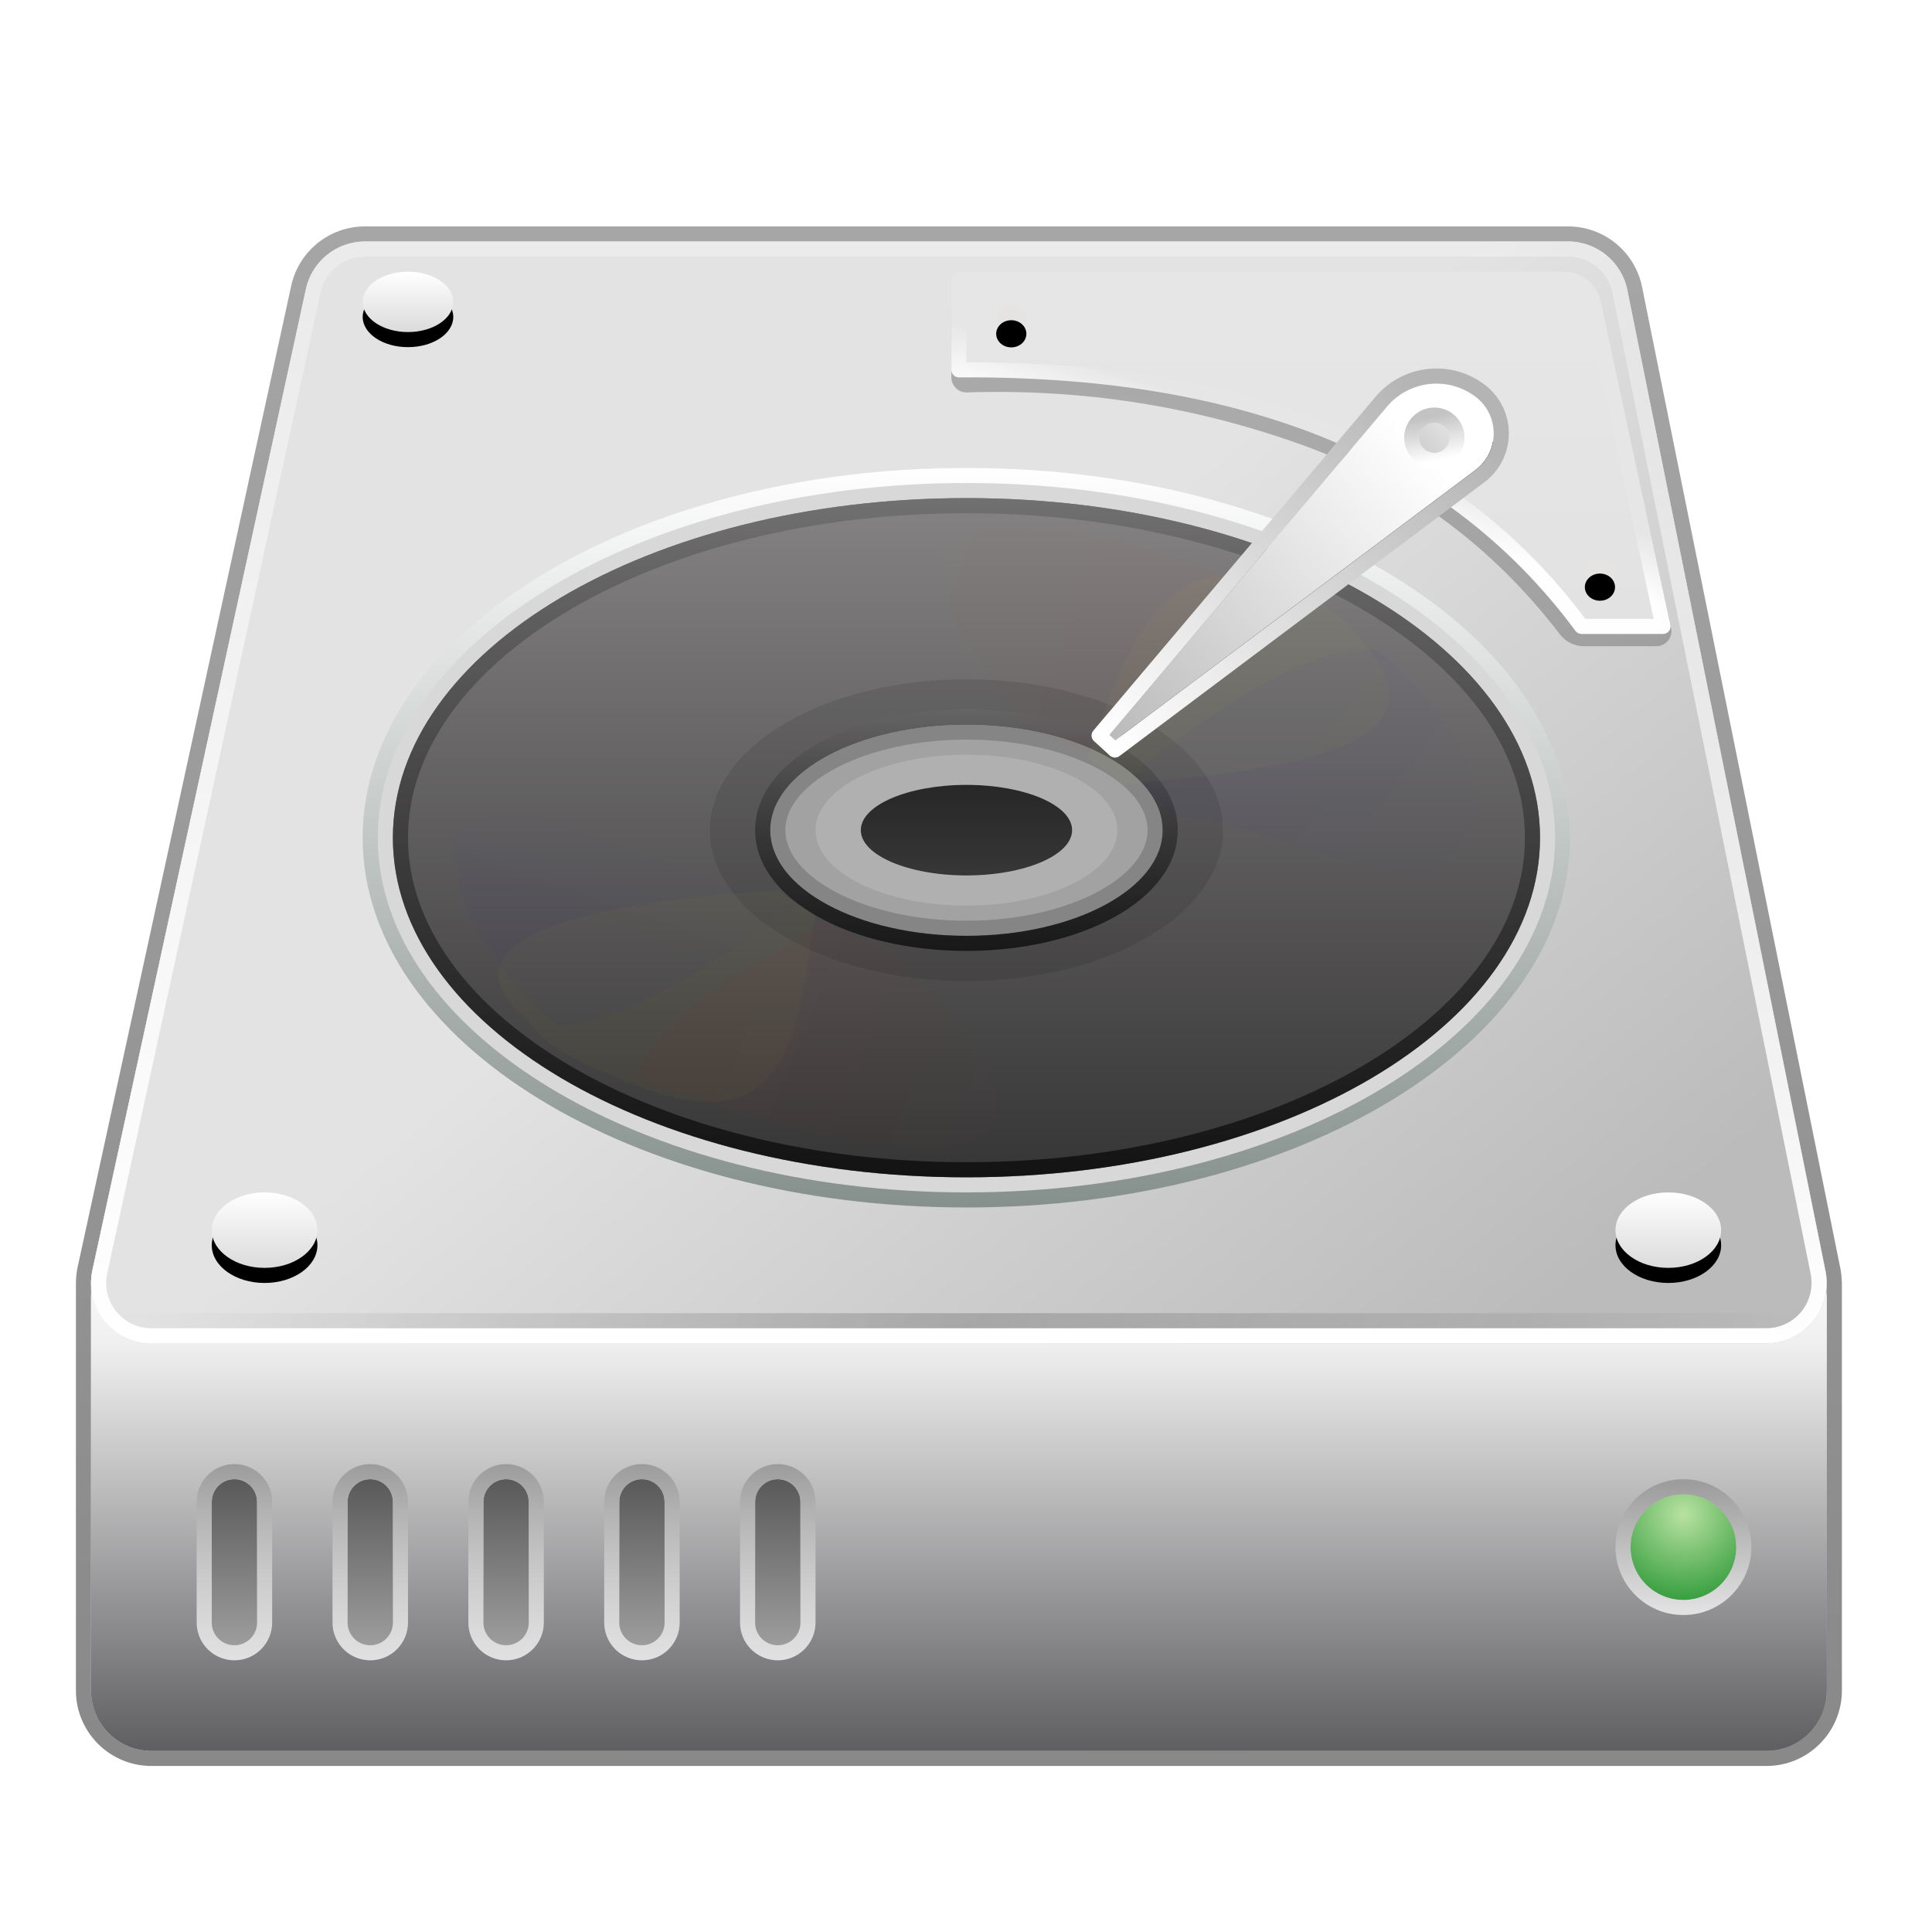 <svg xmlns="http://www.w3.org/2000/svg" xmlns:xlink="http://www.w3.org/1999/xlink" width="128" height="128" viewBox="0 0 128 128">
  <defs>
    <filter id="gparted-a" width="136.4%" height="141.2%" x="-17.8%" y="-25.5%" filterUnits="objectBoundingBox">
      <feOffset dy="2" in="SourceAlpha" result="shadowOffsetOuter1"/>
      <feGaussianBlur in="shadowOffsetOuter1" result="shadowBlurOuter1" stdDeviation="3"/>
      <feColorMatrix in="shadowBlurOuter1" result="shadowMatrixOuter1" values="0 0 0 0 0   0 0 0 0 0   0 0 0 0 0  0 0 0 0.2 0"/>
      <feMerge>
        <feMergeNode in="shadowMatrixOuter1"/>
        <feMergeNode in="SourceGraphic"/>
      </feMerge>
    </filter>
    <linearGradient id="gparted-b" x1="50%" x2="100%" y1="25.529%" y2="98.418%">
      <stop offset="0%" stop-color="#E3E3E3"/>
      <stop offset=".919%" stop-color="#E3E3E3"/>
      <stop offset="100%" stop-color="#ADB2B5"/>
    </linearGradient>
    <linearGradient id="gparted-c" x1="50%" x2="50%" y1="0%" y2="100%">
      <stop offset="0%" stop-opacity=".35"/>
      <stop offset="100%" stop-opacity=".464"/>
    </linearGradient>
    <linearGradient id="gparted-d" x1="50%" x2="50%" y1="-6.672%" y2="100%">
      <stop offset="0%" stop-color="#FFF"/>
      <stop offset="21.213%" stop-color="#EFEFEF"/>
      <stop offset="100%" stop-color="#5F5F62"/>
    </linearGradient>
    <linearGradient id="gparted-e" x1="50%" x2="100%" y1="37.368%" y2="75.288%">
      <stop offset="0%" stop-color="#E3E3E3"/>
      <stop offset=".919%" stop-color="#E3E3E3"/>
      <stop offset="100%" stop-color="#BBB"/>
    </linearGradient>
    <linearGradient id="gparted-f" x1="50%" x2="50%" y1="6.904%" y2="100%">
      <stop offset="0%" stop-color="#FFF" stop-opacity=".301"/>
      <stop offset="100%" stop-color="#FFF"/>
    </linearGradient>
    <radialGradient id="gparted-g" cx="50%" cy="100%" r="5600.001%" fx="50%" fy="100%" gradientTransform="matrix(.009 0 0 1 .496 0)">
      <stop offset="0%"/>
      <stop offset="100%" stop-opacity="0"/>
    </radialGradient>
    <linearGradient id="gparted-h" x1="50%" x2="50%" y1="0%" y2="100%">
      <stop offset="0%" stop-color="#FFF"/>
      <stop offset="100%" stop-color="#85908C"/>
    </linearGradient>
    <linearGradient id="gparted-i" x1="50%" x2="50%" y1="-29.937%" y2="122.559%">
      <stop offset="0%" stop-color="#454545"/>
      <stop offset="100%" stop-color="#ACACAC"/>
    </linearGradient>
    <linearGradient id="gparted-j" x1="100%" x2="100%" y1="0%" y2="100%">
      <stop offset="0%" stop-color="#9C9C9C"/>
      <stop offset="100%" stop-color="#F6F6F6" stop-opacity=".82"/>
    </linearGradient>
    <radialGradient id="gparted-k" cx="50%" cy="18.931%" r="100%" fx="50%" fy="18.931%">
      <stop offset="2.576%" stop-color="#B4E09E"/>
      <stop offset="100%" stop-color="#1A8F29"/>
    </radialGradient>
    <filter id="gparted-l" width="100%" height="100%" x="0%" y="0%" filterUnits="objectBoundingBox">
      <feGaussianBlur in="SourceGraphic"/>
    </filter>
    <linearGradient id="gparted-m" x1="50%" x2="50%" y1="2.967%" y2="97.759%">
      <stop offset="0%" stop-color="#9D9D9D"/>
      <stop offset="100%" stop-color="#E2E2E2"/>
    </linearGradient>
    <linearGradient id="gparted-p" x1="50%" x2="50%" y1="0%" y2="100%">
      <stop offset="0%" stop-color="#FFF"/>
      <stop offset="100%" stop-color="#DBDBDB"/>
    </linearGradient>
    <ellipse id="gparted-o" cx="12.53" cy="66.5" rx="3.5" ry="2.5"/>
    <filter id="gparted-n" width="114.3%" height="140%" x="-7.1%" y="-10%" filterUnits="objectBoundingBox">
      <feOffset dy="1" in="SourceAlpha" result="shadowOffsetOuter1"/>
      <feColorMatrix in="shadowOffsetOuter1" values="0 0 0 0 0   0 0 0 0 0   0 0 0 0 0  0 0 0 0.152 0"/>
    </filter>
    <ellipse id="gparted-r" cx="105.53" cy="66.5" rx="3.5" ry="2.5"/>
    <filter id="gparted-q" width="114.3%" height="140%" x="-7.1%" y="-10%" filterUnits="objectBoundingBox">
      <feOffset dy="1" in="SourceAlpha" result="shadowOffsetOuter1"/>
      <feColorMatrix in="shadowOffsetOuter1" values="0 0 0 0 0   0 0 0 0 0   0 0 0 0 0  0 0 0 0.152 0"/>
    </filter>
    <linearGradient id="gparted-s" x1="50%" x2="50%" y1="0%" y2="100%">
      <stop offset="0%" stop-opacity=".262"/>
      <stop offset="100%" stop-opacity=".23"/>
    </linearGradient>
    <linearGradient id="gparted-t" x1="50%" x2="50%" y1="100%" y2="-53.635%">
      <stop offset="0%" stop-color="#E2E2E2"/>
      <stop offset="100%" stop-color="#E9E9E9"/>
    </linearGradient>
    <linearGradient id="gparted-u" x1="50%" x2="58.409%" y1="43.797%" y2="57.384%">
      <stop offset="0%" stop-color="#E6E6E6"/>
      <stop offset="100%" stop-color="#FFF" stop-opacity=".978"/>
    </linearGradient>
    <path id="gparted-v" d="M101,23.8 C101.552,23.8 102,23.397 102,22.9 C102,22.403 101.552,22 101,22 C100.448,22 100,22.403 100,22.9 C100,23.397 100.448,23.8 101,23.8 Z"/>
    <filter id="gparted-w" width="250%" height="266.7%" x="-75%" y="-83.3%" filterUnits="objectBoundingBox">
      <feGaussianBlur in="SourceAlpha" result="shadowBlurInner1" stdDeviation="1"/>
      <feOffset dy="1" in="shadowBlurInner1" result="shadowOffsetInner1"/>
      <feComposite in="shadowOffsetInner1" in2="SourceAlpha" k2="-1" k3="1" operator="arithmetic" result="shadowInnerInner1"/>
      <feColorMatrix in="shadowInnerInner1" values="0 0 0 0 0   0 0 0 0 0   0 0 0 0 0  0 0 0 0.415 0"/>
    </filter>
    <path id="gparted-x" d="M62,7.015 C62.552,7.015 63,6.612 63,6.115 C63,5.618 62.552,5.215 62,5.215 C61.448,5.215 61,5.618 61,6.115 C61,6.612 61.448,7.015 62,7.015 Z"/>
    <filter id="gparted-y" width="250%" height="266.7%" x="-75%" y="-83.3%" filterUnits="objectBoundingBox">
      <feGaussianBlur in="SourceAlpha" result="shadowBlurInner1" stdDeviation="1"/>
      <feOffset dy="1" in="shadowBlurInner1" result="shadowOffsetInner1"/>
      <feComposite in="shadowOffsetInner1" in2="SourceAlpha" k2="-1" k3="1" operator="arithmetic" result="shadowInnerInner1"/>
      <feColorMatrix in="shadowInnerInner1" values="0 0 0 0 0   0 0 0 0 0   0 0 0 0 0  0 0 0 0.415 0"/>
    </filter>
    <linearGradient id="gparted-z" x1="50%" x2="50%" y1="-1.22%" y2="101.219%">
      <stop offset="0%" stop-color="#858383"/>
      <stop offset="100%" stop-color="#363535"/>
    </linearGradient>
    <linearGradient id="gparted-A" x1="54.878%" x2="54.878%" y1="-1.22%" y2="101.219%">
      <stop offset="0%" stop-color="#727172"/>
      <stop offset="100%" stop-opacity=".667"/>
    </linearGradient>
    <linearGradient id="gparted-B" x1="54.878%" x2="54.878%" y1="-1.22%" y2="101.219%">
      <stop offset="0%" stop-color="#727172"/>
      <stop offset="100%" stop-opacity=".667"/>
    </linearGradient>
    <linearGradient id="gparted-C" x1="50%" x2="50%" y1="0%" y2="100%">
      <stop offset="0%" stop-opacity=".8"/>
      <stop offset="100%" stop-opacity=".72"/>
    </linearGradient>
    <filter id="gparted-D" width="400%" height="528.6%" x="-150%" y="-214.3%" filterUnits="objectBoundingBox">
      <feGaussianBlur in="SourceGraphic" stdDeviation="10"/>
    </filter>
    <filter id="gparted-E" width="385.7%" height="528.6%" x="-142.9%" y="-214.3%" filterUnits="objectBoundingBox">
      <feGaussianBlur in="SourceGraphic" stdDeviation="10"/>
    </filter>
    <linearGradient id="gparted-F" x1="88.51%" x2="0%" y1="46.561%" y2="26.756%">
      <stop offset="0%" stop-color="red"/>
      <stop offset="100%" stop-color="red" stop-opacity="0"/>
    </linearGradient>
    <filter id="gparted-G" width="372.7%" height="500%" x="-136.4%" y="-200%" filterUnits="objectBoundingBox">
      <feGaussianBlur in="SourceGraphic" stdDeviation="10"/>
    </filter>
    <linearGradient id="gparted-H" x1="59.583%" x2="78.102%" y1="66.924%" y2="31.474%">
      <stop offset="0%" stop-color="#00F"/>
      <stop offset="100%" stop-color="#00F" stop-opacity="0"/>
    </linearGradient>
    <filter id="gparted-I" width="360.9%" height="528.6%" x="-130.4%" y="-214.3%" filterUnits="objectBoundingBox">
      <feGaussianBlur in="SourceGraphic" stdDeviation="10"/>
    </filter>
    <linearGradient id="gparted-J" x1="41.951%" x2="100%" y1="37.221%" y2="73.624%">
      <stop offset="0%" stop-color="#00F"/>
      <stop offset="100%" stop-color="#00F" stop-opacity="0"/>
    </linearGradient>
    <filter id="gparted-K" width="360.9%" height="500%" x="-130.4%" y="-200%" filterUnits="objectBoundingBox">
      <feGaussianBlur in="SourceGraphic" stdDeviation="10"/>
    </filter>
    <linearGradient id="gparted-L" x1="24.063%" x2="107.487%" y1="44.802%" y2="66.045%">
      <stop offset="0%" stop-color="red"/>
      <stop offset="100%" stop-color="red" stop-opacity="0"/>
    </linearGradient>
    <filter id="gparted-M" width="350%" height="500%" x="-125%" y="-200%" filterUnits="objectBoundingBox">
      <feGaussianBlur in="SourceGraphic" stdDeviation="10"/>
    </filter>
    <linearGradient id="gparted-P" x1="-4.846%" x2="81.428%" y1="93.082%" y2="21.532%">
      <stop offset="0%" stop-color="#BBB"/>
      <stop offset="100%" stop-color="#FFF"/>
      <stop offset="100%" stop-color="#FFF"/>
    </linearGradient>
    <path id="gparted-O" d="M92.75,11.276 C90.932,9.907 88.362,10.196 86.894,11.934 L68.51,33.685 L68.9,34.041 L92.746,16.148 C94.092,15.138 94.365,13.228 93.355,11.881 C93.183,11.652 92.979,11.448 92.75,11.276 Z"/>
    <filter id="gparted-N" width="127.5%" height="129.6%" x="-13.8%" y="-10.6%" filterUnits="objectBoundingBox">
      <feOffset dy="1" in="SourceAlpha" result="shadowOffsetOuter1"/>
      <feGaussianBlur in="shadowOffsetOuter1" result="shadowBlurOuter1" stdDeviation="1"/>
      <feColorMatrix in="shadowBlurOuter1" values="0 0 0 0 0   0 0 0 0 0   0 0 0 0 0  0 0 0 0.198 0"/>
    </filter>
    <linearGradient id="gparted-Q" x1="50%" x2="50%" y1="6.904%" y2="100%">
      <stop offset="0%" stop-color="#B4B4B4"/>
      <stop offset="100%" stop-color="#FFF"/>
    </linearGradient>
    <linearGradient id="gparted-R" x1="150.123%" x2="-9.193%" y1="142.905%" y2="50%">
      <stop offset="0%" stop-color="#BBB"/>
      <stop offset="99.081%" stop-color="#E3E3E3"/>
      <stop offset="100%" stop-color="#E3E3E3"/>
    </linearGradient>
    <linearGradient id="gparted-S" x1="50%" x2="50%" y1="0%" y2="100%">
      <stop offset="0%" stop-color="#C1C1C1" stop-opacity=".978"/>
      <stop offset="100%" stop-color="#FFF"/>
    </linearGradient>
    <linearGradient id="gparted-V" x1="50%" x2="50%" y1="0%" y2="100%">
      <stop offset="0%" stop-color="#FFF"/>
      <stop offset="100%" stop-color="#DBDBDB"/>
    </linearGradient>
    <ellipse id="gparted-U" cx="27.03" cy="20" rx="3" ry="2"/>
    <filter id="gparted-T" width="116.7%" height="150%" x="-8.3%" y="-12.5%" filterUnits="objectBoundingBox">
      <feOffset dy="1" in="SourceAlpha" result="shadowOffsetOuter1"/>
      <feColorMatrix in="shadowOffsetOuter1" values="0 0 0 0 0   0 0 0 0 0   0 0 0 0 0  0 0 0 0.152 0"/>
    </filter>
  </defs>
  <g fill="none" fill-rule="evenodd">
    <g filter="url(#gparted-a)" transform="translate(5 13)">
      <path fill="url(#gparted-b)" d="M98.89,1 C100.794,1 102.434,2.342 102.811,4.208 L115.943,69.208 C115.997,69.474 116.023,69.739 116.023,70 L116.03,70 L116.03,97 C116.03,99.209 114.239,101 112.03,101 L5.03,101 C2.821,101 1.03,99.209 1.03,97 L1.03,70 L1.032,70 C1.032,69.714 1.063,69.429 1.124,69.149 L15.27,4.149 C15.67,2.311 17.298,1 19.179,1 L98.89,1 Z"/>
      <path fill="url(#gparted-c)" fill-rule="nonzero" d="M98.89,0 L19.179,0 C16.827,0 14.793,1.639 14.293,3.937 L0.146,68.937 L0.096,69.2 C0.068,69.376 0.049,69.554 0.039,69.732 L0.034,69.941 L0.03,70 L0.03,97 C0.03,99.761 2.269,102 5.03,102 L112.03,102 C114.792,102 117.03,99.761 117.03,97 L117.03,70 L117.024,69.889 L117.019,69.86 L117.023,69.999 C117.023,69.669 116.989,69.338 116.923,69.01 L103.791,4.01 C103.32,1.677 101.27,0 98.89,0 Z M98.89,1 C100.794,1 102.434,2.342 102.811,4.208 L115.943,69.208 C115.997,69.474 116.023,69.739 116.023,70 L116.03,70 L116.03,97 C116.03,99.209 114.239,101 112.03,101 L5.03,101 C2.821,101 1.03,99.209 1.03,97 L1.03,70 C1.032,69.714 1.063,69.429 1.124,69.149 L15.27,4.149 C15.67,2.311 17.298,1 19.179,1 L98.89,1 Z"/>
      <path fill="url(#gparted-d)" d="M3.03,69 L114.03,69 C115.135,69 116.03,69.895 116.03,71 L116.03,97 C116.03,99.209 114.239,101 112.03,101 L5.03,101 C2.821,101 1.03,99.209 1.03,97 L1.03,71 C1.03,69.895 1.926,69 3.03,69 Z"/>
      <path fill="url(#gparted-e)" d="M19.179,1 L98.89,1 C100.794,1 102.434,2.342 102.811,4.208 L115.943,69.208 C116.38,71.373 114.98,73.483 112.814,73.921 C112.554,73.973 112.288,74 112.022,74 L5.032,74 C2.823,74 1.032,72.209 1.032,70 C1.032,69.714 1.063,69.429 1.124,69.149 L15.27,4.149 C15.67,2.311 17.298,1 19.179,1 Z"/>
      <path fill="url(#gparted-f)" fill-rule="nonzero" d="M98.89,1 C100.794,1 102.434,2.342 102.811,4.208 L115.943,69.208 C116.38,71.373 114.98,73.483 112.814,73.921 C112.554,73.973 112.288,74 112.022,74 L5.032,74 C2.823,74 1.032,72.209 1.032,70 C1.032,69.714 1.063,69.429 1.124,69.149 L15.27,4.149 C15.67,2.311 17.298,1 19.179,1 L98.89,1 Z M98.89,2 L19.179,2 C17.829,2 16.654,2.9 16.292,4.184 L16.247,4.362 L2.101,69.362 C2.055,69.572 2.032,69.785 2.032,70 C2.032,71.598 3.281,72.904 4.856,72.995 L5.032,73 L112.022,73 C112.222,73 112.421,72.98 112.616,72.941 C114.182,72.624 115.215,71.141 114.993,69.58 L114.963,69.406 L101.83,4.406 C101.559,3.065 100.419,2.085 99.067,2.005 L98.89,2 Z"/>
      <polygon fill="url(#gparted-g)" fill-rule="nonzero" points="3.03 72 115.03 72 115.03 73 3.03 73" opacity=".18"/>
      <ellipse cx="59.03" cy="40.5" fill="#D8D8D8" rx="40" ry="24.5"/>
      <path fill="url(#gparted-h)" fill-rule="nonzero" d="M59.03,16 C81.122,16 99.03,26.969 99.03,40.5 C99.03,54.031 81.122,65 59.03,65 C36.939,65 19.03,54.031 19.03,40.5 C19.03,26.969 36.939,16 59.03,16 Z M59.03,17 C37.42,17 20.03,27.651 20.03,40.5 C20.03,53.349 37.42,64 59.03,64 C80.64,64 98.03,53.349 98.03,40.5 C98.03,27.651 80.64,17 59.03,17 Z"/>
      <path fill="url(#gparted-i)" fill-rule="nonzero" d="M46.53,83 C47.359,83 48.03,83.672 48.03,84.5 L48.03,92.5 C48.03,93.328 47.359,94 46.53,94 C45.702,94 45.03,93.328 45.03,92.5 L45.03,84.5 C45.03,83.672 45.702,83 46.53,83 Z M37.53,83 C38.359,83 39.03,83.672 39.03,84.5 L39.03,92.5 C39.03,93.328 38.359,94 37.53,94 C36.702,94 36.03,93.328 36.03,92.5 L36.03,84.5 C36.03,83.672 36.702,83 37.53,83 Z M28.53,83 C29.359,83 30.03,83.672 30.03,84.5 L30.03,92.5 C30.03,93.328 29.359,94 28.53,94 C27.702,94 27.03,93.328 27.03,92.5 L27.03,84.5 C27.03,83.672 27.702,83 28.53,83 Z M19.53,83 C20.359,83 21.03,83.672 21.03,84.5 L21.03,92.5 C21.03,93.328 20.359,94 19.53,94 C18.702,94 18.03,93.328 18.03,92.5 L18.03,84.5 C18.03,83.672 18.702,83 19.53,83 Z M10.53,83 C11.359,83 12.03,83.672 12.03,84.5 L12.03,92.5 C12.03,93.328 11.359,94 10.53,94 C9.702,94 9.03,93.328 9.03,92.5 L9.03,84.5 C9.03,83.672 9.702,83 10.53,83 Z"/>
      <path fill="url(#gparted-j)" fill-rule="nonzero" d="M46.53,82 C47.856,82 48.941,83.031 49.026,84.336 L49.031,84.5 L49.031,92.5 C49.031,93.881 47.911,95 46.53,95 C45.205,95 44.12,93.969 44.035,92.664 L44.03,92.5 L44.03,84.5 C44.03,83.119 45.149,82 46.53,82 Z M37.53,82 C38.856,82 39.941,83.031 40.026,84.336 L40.031,84.5 L40.031,92.5 C40.031,93.881 38.911,95 37.53,95 C36.205,95 35.12,93.969 35.035,92.664 L35.03,92.5 L35.03,84.5 C35.03,83.119 36.149,82 37.53,82 Z M28.53,82 C29.856,82 30.941,83.031 31.026,84.336 L31.031,84.5 L31.031,92.5 C31.031,93.881 29.911,95 28.53,95 C27.205,95 26.12,93.969 26.035,92.664 L26.03,92.5 L26.03,84.5 C26.03,83.119 27.149,82 28.53,82 Z M19.53,82 C20.856,82 21.941,83.031 22.026,84.336 L22.031,84.5 L22.031,92.5 C22.031,93.881 20.911,95 19.53,95 C18.205,95 17.12,93.969 17.035,92.664 L17.03,92.5 L17.03,84.5 C17.03,83.119 18.149,82 19.53,82 Z M10.53,82 C11.856,82 12.941,83.031 13.026,84.336 L13.031,84.5 L13.031,92.5 C13.031,93.881 11.911,95 10.53,95 C9.205,95 8.12,93.969 8.035,92.664 L8.03,92.5 L8.03,84.5 C8.03,83.119 9.149,82 10.53,82 Z M46.53,83 C45.751,83 45.11,83.595 45.037,84.356 L45.03,84.5 L45.03,92.5 C45.03,93.28 45.625,93.92 46.386,93.993 L46.53,94 L46.675,93.993 C47.388,93.925 47.955,93.358 48.023,92.644 L48.03,92.5 L48.03,84.5 C48.03,83.672 47.359,83 46.53,83 Z M37.53,83 C36.751,83 36.11,83.595 36.037,84.356 L36.03,84.5 L36.03,92.5 C36.03,93.28 36.625,93.92 37.386,93.993 L37.53,94 L37.675,93.993 C38.388,93.925 38.955,93.358 39.023,92.644 L39.03,92.5 L39.03,84.5 C39.03,83.672 38.359,83 37.53,83 Z M28.53,83 C27.751,83 27.11,83.595 27.037,84.356 L27.03,84.5 L27.03,92.5 C27.03,93.28 27.625,93.92 28.386,93.993 L28.53,94 L28.675,93.993 C29.388,93.925 29.955,93.358 30.023,92.644 L30.03,92.5 L30.03,84.5 C30.03,83.672 29.359,83 28.53,83 Z M19.53,83 C18.751,83 18.11,83.595 18.037,84.356 L18.03,84.5 L18.03,92.5 C18.03,93.28 18.625,93.92 19.386,93.993 L19.53,94 L19.675,93.993 C20.388,93.925 20.955,93.358 21.023,92.644 L21.03,92.5 L21.03,84.5 C21.03,83.672 20.359,83 19.53,83 Z M10.53,83 C9.751,83 9.11,83.595 9.037,84.356 L9.03,84.5 L9.03,92.5 C9.03,93.28 9.625,93.92 10.386,93.993 L10.53,94 L10.675,93.993 C11.388,93.925 11.955,93.358 12.023,92.644 L12.03,92.5 L12.03,84.5 C12.03,83.672 11.359,83 10.53,83 Z"/>
      <circle cx="106.53" cy="87.5" r="3.5" fill="url(#gparted-k)" filter="url(#gparted-l)"/>
      <path fill="url(#gparted-m)" fill-rule="nonzero" d="M106.53,83 C104.045,83 102.03,85.015 102.03,87.5 C102.03,89.985 104.045,92 106.53,92 C109.016,92 111.03,89.985 111.03,87.5 C111.03,85.015 109.016,83 106.53,83 Z M106.53,84 C108.463,84 110.03,85.567 110.03,87.5 C110.03,89.433 108.463,91 106.53,91 C104.597,91 103.03,89.433 103.03,87.5 C103.03,85.567 104.597,84 106.53,84 Z"/>
      <use fill="#000" filter="url(#gparted-n)" xlink:href="#gparted-o"/>
      <use fill="url(#gparted-p)" xlink:href="#gparted-o"/>
      <use fill="#000" filter="url(#gparted-q)" xlink:href="#gparted-r"/>
      <use fill="url(#gparted-p)" xlink:href="#gparted-r"/>
      <path fill="url(#gparted-s)" fill-rule="nonzero" d="M100.113,4.657 L59.024,5 C58.475,5.005 58.032,5.451 58.032,6 L58.032,10 C58.032,10.565 58.5,11.018 59.065,10.999 C66.701,10.752 74.076,11.902 81.197,14.451 C88.104,16.922 93.816,21.11 98.352,27.031 C98.73,27.525 99.317,27.815 99.939,27.815 L104.737,27.815 C105.375,27.815 105.85,27.225 105.714,26.602 L101.099,5.444 C100.998,4.982 100.587,4.653 100.113,4.657 Z M100.122,5.657 L104.737,26.815 L99.939,26.815 C99.628,26.815 99.335,26.67 99.146,26.423 C94.493,20.35 88.623,16.046 81.534,13.509 C74.553,11.011 67.329,9.834 59.863,9.979 L59.032,10 L59.032,6 L100.122,5.657 Z"/>
      <path fill="url(#gparted-t)" stroke="url(#gparted-u)" stroke-linejoin="round" d="M105.059,3.5 L105.059,9.502 C86.907,9.386 72.799,14.361 63.81,26.5 L63.81,26.5 L58.411,26.5 L63.03,5.078 C63.129,4.618 63.382,4.223 63.728,3.944 C64.075,3.664 64.514,3.5 64.985,3.5 L64.985,3.5 L105.059,3.5 Z" transform="matrix(-1 0 0 1 163.59 0)"/>
      <use fill="#E6E4E3" xlink:href="#gparted-v"/>
      <use fill="#000" filter="url(#gparted-w)" xlink:href="#gparted-v"/>
      <use fill="#E6E4E3" xlink:href="#gparted-x"/>
      <use fill="#000" filter="url(#gparted-y)" xlink:href="#gparted-x"/>
      <g transform="translate(21.03 18)">
        <path fill="url(#gparted-z)" fill-rule="nonzero" d="M38,0 C17.013,0 0,10.074 0,22.5 C0,34.926 17.013,45 38,45 C58.987,45 76,34.926 76,22.5 C76,10.074 58.987,0 38,0 Z M38,15 C45.176,15 51,18.136 51,22 C51,25.864 45.176,29 38,29 C30.824,29 25,25.864 25,22 C25,18.136 30.824,15 38,15 Z"/>
        <path fill="url(#gparted-A)" fill-rule="nonzero" d="M38,0 C58.987,0 76,10.074 76,22.5 C76,34.926 58.987,45 38,45 C17.013,45 0,34.926 0,22.5 C0,10.074 17.013,0 38,0 Z M38,1 C17.493,1 1,10.766 1,22.5 C1,34.234 17.493,44 38,44 C58.507,44 75,34.234 75,22.5 C75,10.766 58.507,1 38,1 Z"/>
        <path fill="url(#gparted-B)" fill-rule="nonzero" d="M38,14 C30.345,14 24,17.416 24,22 C24,26.584 30.345,30 38,30 C45.655,30 52,26.584 52,22 C52,17.416 45.655,14 38,14 Z M38,15 C45.176,15 51,18.136 51,22 C51,25.864 45.176,29 38,29 C30.824,29 25,25.864 25,22 C25,18.136 30.824,15 38,15 Z"/>
        <path fill="#000" fill-opacity=".1" d="M55,22 C55,27.523 47.389,32 38,32 C28.611,32 21,27.523 21,22 C21,16.477 28.611,12 38,12 C47.389,12 55,16.477 55,22"/>
        <path fill="#000" fill-opacity=".168" fill-rule="nonzero" d="M38,15 C30.824,15 25,18.136 25,22 C25,25.864 30.824,29 38,29 C45.176,29 51,25.864 51,22 C51,18.136 45.176,15 38,15 Z M38,19 C41.864,19 45,20.344 45,22 C45,23.656 41.864,25 38,25 C34.136,25 31,23.656 31,22 C31,20.344 34.136,19 38,19 Z"/>
        <path fill="#000" fill-opacity=".177" fill-rule="nonzero" d="M38,15 C45.176,15 51,18.136 51,22 C51,25.801 45.365,28.897 38.352,28.997 L38,29 C30.824,29 25,25.864 25,22 C25,18.199 30.635,15.103 37.648,15.003 L38,15 Z M38,16 C31.303,16 26,18.855 26,22 C26,25.145 31.303,28 38,28 C44.697,28 50,25.145 50,22 C50,18.855 44.697,16 38,16 Z"/>
        <path fill="#FFF" fill-rule="nonzero" d="M38,17 C32.48,17 28,19.24 28,22 C28,24.76 32.48,27 38,27 C43.52,27 48,24.76 48,22 C48,19.24 43.52,17 38,17 Z M38,19 C41.864,19 45,20.344 45,22 C45,23.656 41.864,25 38,25 C34.136,25 31,23.656 31,22 C31,20.344 34.136,19 38,19 Z" opacity=".15"/>
        <path fill="url(#gparted-C)" d="M45,22 C45,23.657 41.866,25 38,25 C34.134,25 31,23.657 31,22 C31,20.343 34.134,19 38,19 C41.866,19 45,20.343 45,22"/>
        <path fill="#FF0" fill-rule="nonzero" d="M58.705,5.553 C50.657,2.743 48.189,11.251 46,17.28 C46.431,17.528 46.841,17.806 47.239,18.096 C47.637,18.387 48.018,18.685 48.359,19 C55.566,18.148 70.926,17.439 64.438,9.734 C62.999,7.996 61.368,6.398 58.705,5.553 L58.705,5.553 Z" filter="url(#gparted-D)" opacity=".15"/>
        <path fill="#FFF80D" fill-rule="nonzero" d="M8.876,34.527 C10.128,36.375 12.419,37.418 14.822,38.374 C26.991,43.854 26.781,34.268 28,27.583 C27.553,27.354 27.128,27.099 26.715,26.832 C26.302,26.564 25.907,26.289 25.553,26 C12.416,26.694 2.771,29.384 8.876,34.527 L8.876,34.527 Z" filter="url(#gparted-E)" opacity=".15"/>
        <path fill="url(#gparted-F)" fill-rule="nonzero" d="M43.858,2.268 C30.589,0.447 37.029,8.238 42.165,15.394 C43.127,15.678 44.98,16.564 45.841,17 C50.764,13.748 56.873,11.277 58,6.719 C56.517,5.102 47.132,2.14 43.858,2.268 Z" filter="url(#gparted-G)" opacity=".15"/>
        <path fill="url(#gparted-H)" fill-rule="nonzero" d="M4.423,25.008 C3.773,27.028 8.805,33.759 11.085,35 C16.142,34.319 20.488,31.311 27,26.821 C26.32,26.237 24.25,24.511 23.808,23.857 C16.677,22.457 1.255,17.605 4.423,25.008 Z" filter="url(#gparted-I)" opacity=".15"/>
        <path fill="url(#gparted-J)" fill-rule="nonzero" d="M49,18.374 C49.688,18.968 51.19,20.404 51.636,21.067 C59.044,21.389 74.692,30.648 71.601,19.582 C72.178,17.682 67.528,11.376 65.099,10.068 C61.286,9.341 53.338,14.584 49,18.374 L49,18.374 Z" filter="url(#gparted-K)" opacity=".15"/>
        <path fill="url(#gparted-L)" fill-rule="nonzero" d="M28.361,28 C24.471,31.183 19.174,32.233 16,38.262 C17.947,39.504 28.628,42.331 31.455,42.634 C42.411,44.356 42.745,39.993 32.957,29.832 C31.969,29.547 29.245,28.439 28.361,28 L28.361,28 Z" filter="url(#gparted-M)" opacity=".15"/>
      </g>
      <use fill="#000" filter="url(#gparted-N)" xlink:href="#gparted-O"/>
      <use fill="url(#gparted-P)" xlink:href="#gparted-O"/>
      <path stroke="url(#gparted-Q)" stroke-linejoin="round" d="M81.86,6.777 L82.11,6.786 C83.377,6.875 84.499,7.451 85.3,8.322 C86.101,9.194 86.581,10.36 86.563,11.63 L86.563,11.63 L86.16,40.588 L84.738,40.623 L78.393,11.069 C78.187,10.111 78.389,9.161 78.882,8.399 C79.375,7.636 80.159,7.062 81.116,6.856 C81.443,6.786 81.777,6.762 82.11,6.786 Z" transform="scale(-1 1) rotate(-41 0 243.076)"/>
      <circle cx="90.03" cy="14" r="1.5" fill="url(#gparted-R)" stroke="url(#gparted-S)" stroke-linejoin="round" transform="scale(-1 1) rotate(12 0 -842.581)"/>
    </g>
    <use fill="#000" filter="url(#gparted-T)" xlink:href="#gparted-U"/>
    <use fill="url(#gparted-V)" xlink:href="#gparted-U"/>
  </g>
</svg>
